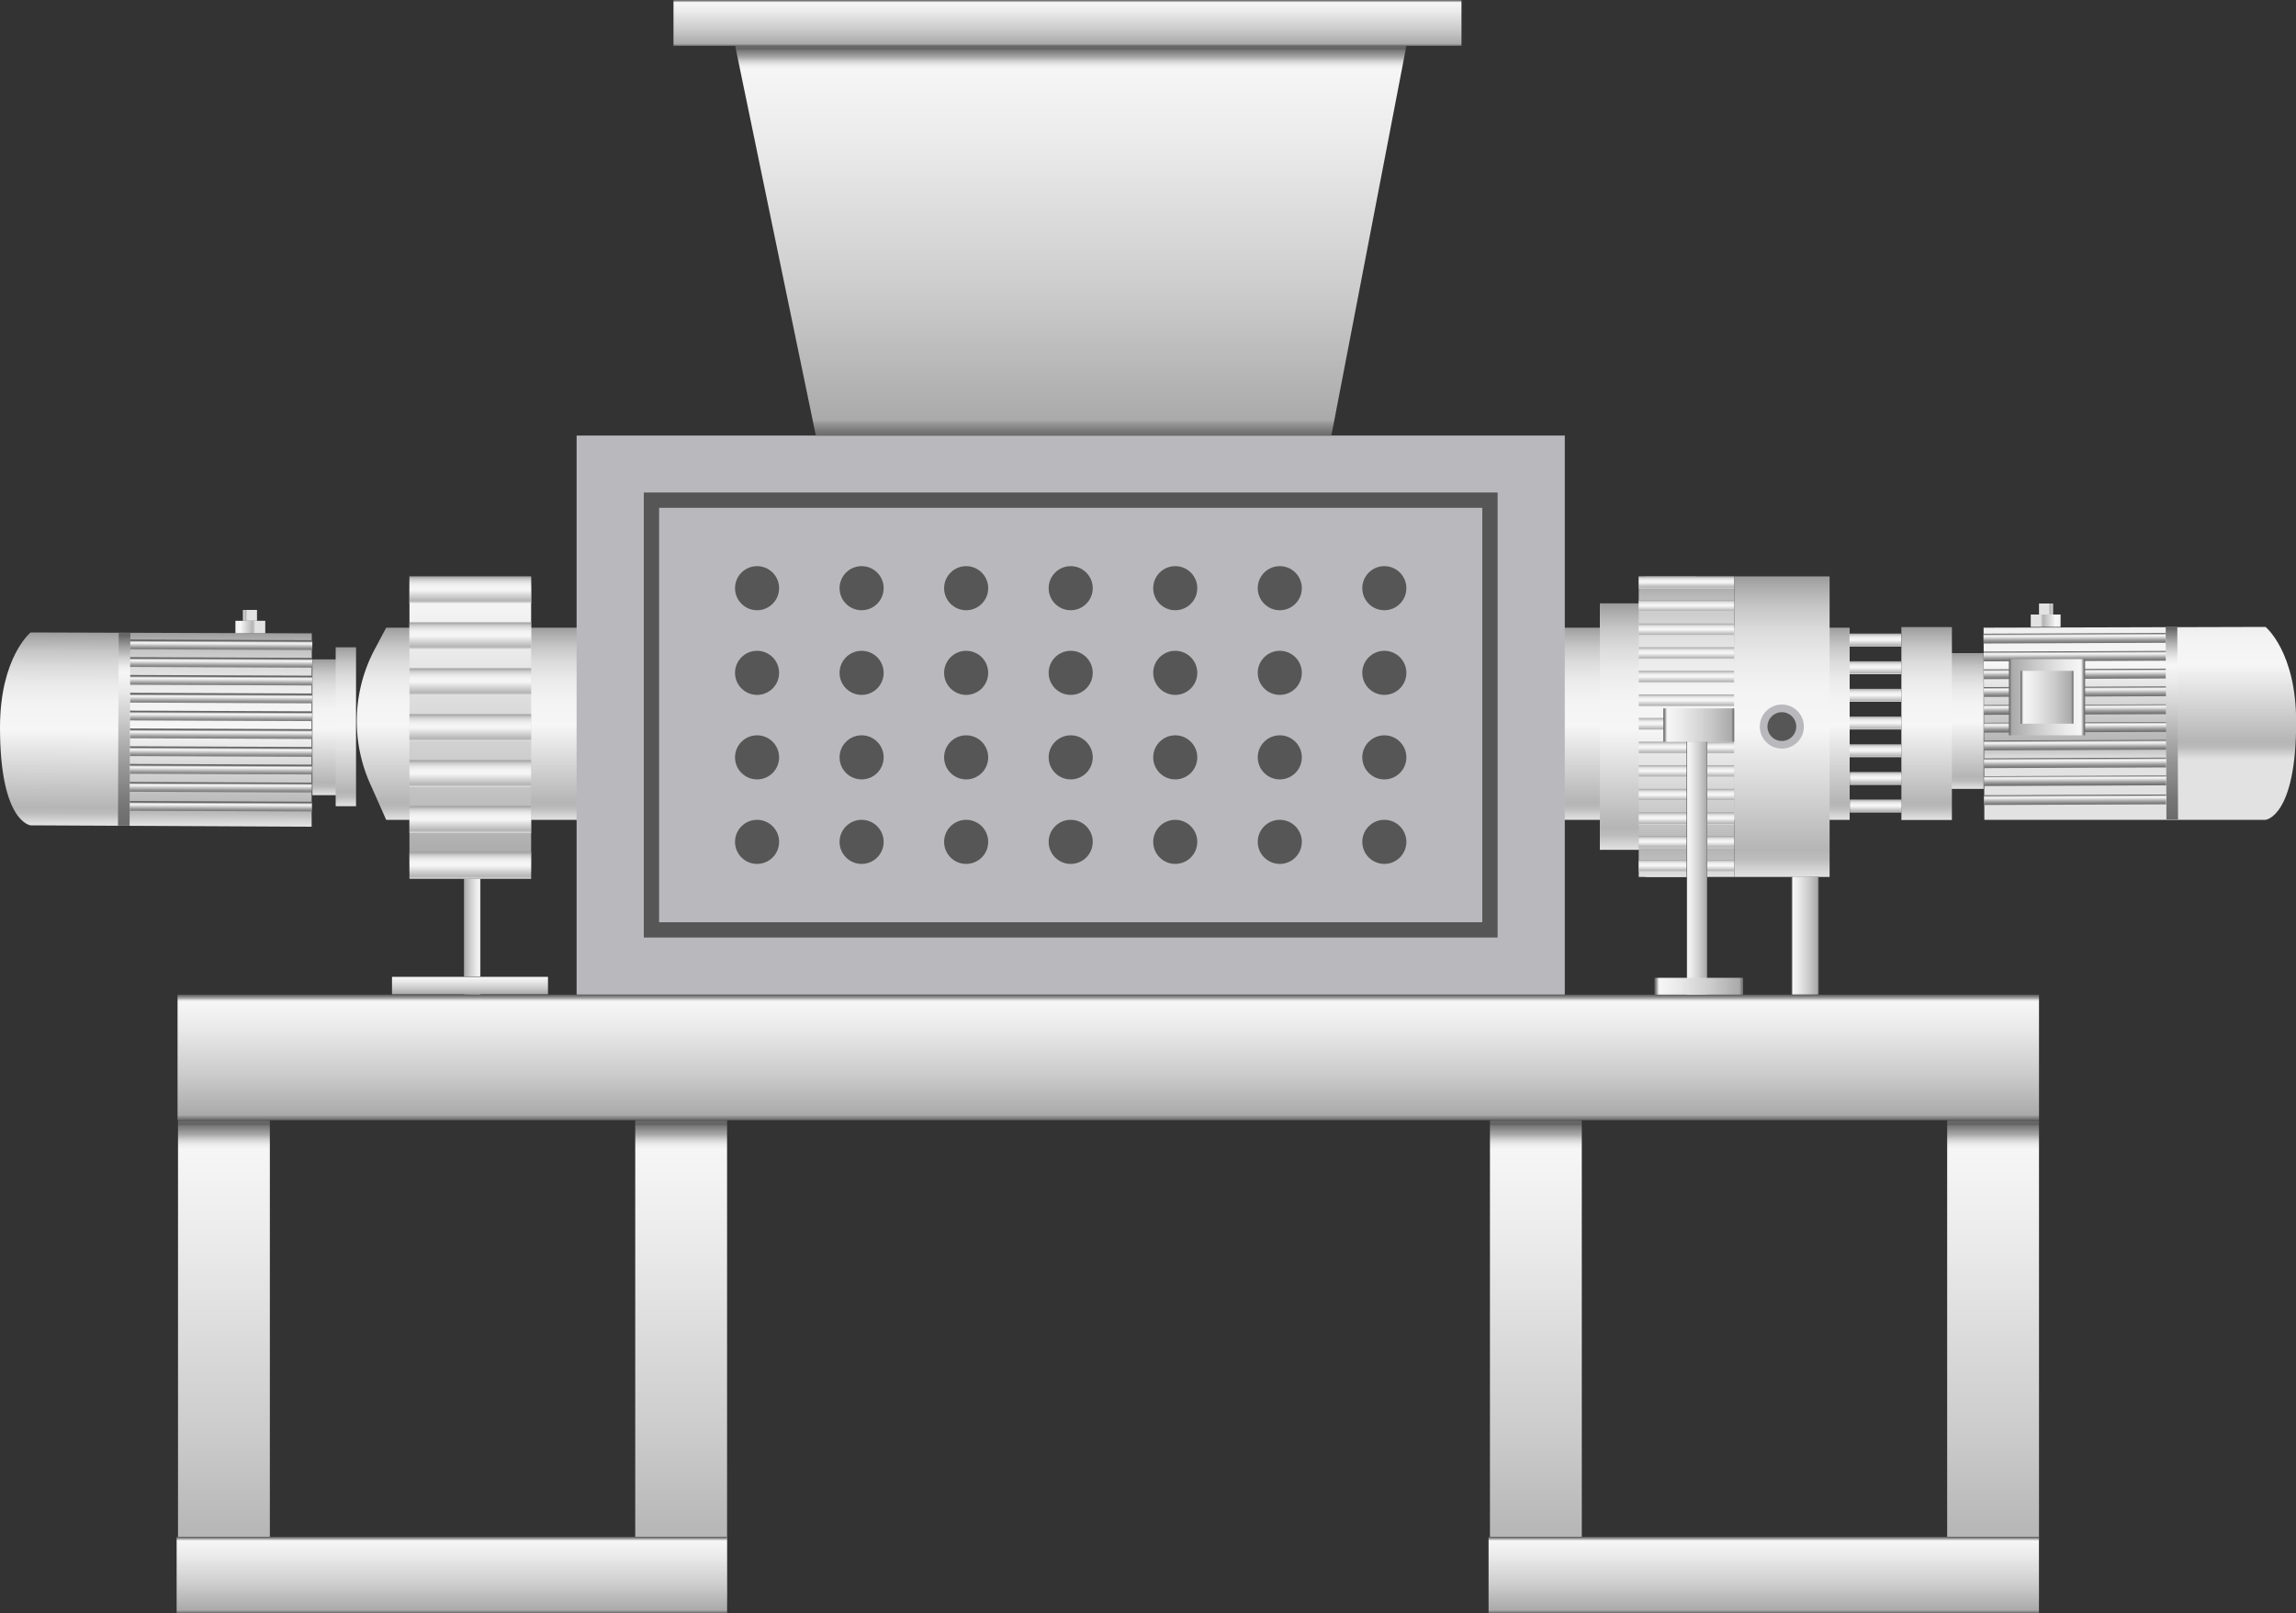 <svg xmlns="http://www.w3.org/2000/svg" xmlns:xlink="http://www.w3.org/1999/xlink" viewBox="0 0 150 105.38"><rect x="0" y="0" width="150" height="105.38" fill="#333333" stroke="none"/><defs><style>.cls-1{fill:url(#未命名的渐变_105);}.cls-2{fill:url(#未命名的渐变_67);}.cls-3{fill:url(#未命名的渐变_67-2);}.cls-4{fill:url(#未命名的渐变_67-3);}.cls-5{fill:url(#未命名的渐变_67-4);}.cls-6{fill:url(#未命名的渐变_67-5);}.cls-7{fill:url(#未命名的渐变_67-6);}.cls-8{fill:url(#未命名的渐变_67-7);}.cls-9{fill:url(#未命名的渐变_67-8);}.cls-10{fill:url(#未命名的渐变_67-9);}.cls-11{fill:url(#未命名的渐变_67-10);}.cls-12{fill:url(#未命名的渐变_67-11);}.cls-13{fill:url(#未命名的渐变_105-2);}.cls-14{fill:url(#未命名的渐变_105-3);}.cls-15{fill:url(#未命名的渐变_74);}.cls-16{fill:url(#未命名的渐变_74-2);}.cls-17{fill:url(#未命名的渐变_105-4);}.cls-18{fill:url(#未命名的渐变_67-12);}.cls-19{fill:url(#未命名的渐变_67-13);}.cls-20{fill:url(#未命名的渐变_67-14);}.cls-21{fill:url(#未命名的渐变_67-15);}.cls-22{fill:url(#未命名的渐变_67-16);}.cls-23{fill:url(#未命名的渐变_67-17);}.cls-24{fill:url(#未命名的渐变_67-18);}.cls-25{fill:url(#未命名的渐变_67-19);}.cls-26{fill:url(#未命名的渐变_67-20);}.cls-27{fill:url(#未命名的渐变_67-21);}.cls-28{fill:url(#未命名的渐变_67-22);}.cls-29{fill:url(#未命名的渐变_105-5);}.cls-30{fill:url(#未命名的渐变_105-6);}.cls-31{fill:url(#未命名的渐变_74-3);}.cls-32{fill:url(#未命名的渐变_74-4);}.cls-33{fill:url(#未命名的渐变_105-7);}.cls-34{fill:url(#未命名的渐变_105-8);}.cls-35{fill:url(#未命名的渐变_105-9);}.cls-36,.cls-37{fill:#b9b8bc;}.cls-37{stroke:#565656;}.cls-37,.cls-86{stroke-miterlimit:10;}.cls-38,.cls-86{fill:#565656;}.cls-39{fill:url(#未命名的渐变_74-5);}.cls-40{fill:url(#未命名的渐变_105-10);}.cls-41{fill:url(#未命名的渐变_105-11);}.cls-42{fill:url(#未命名的渐变_105-12);}.cls-43{fill:url(#未命名的渐变_105-13);}.cls-44{fill:url(#未命名的渐变_105-14);}.cls-45{fill:url(#未命名的渐变_105-15);}.cls-46{fill:url(#未命名的渐变_105-16);}.cls-47{fill:url(#未命名的渐变_105-17);}.cls-48{fill:url(#未命名的渐变_105-18);}.cls-49{fill:url(#未命名的渐变_105-19);}.cls-50{fill:url(#未命名的渐变_105-20);}.cls-51{fill:url(#未命名的渐变_105-21);}.cls-52{fill:url(#未命名的渐变_105-22);}.cls-53{fill:url(#未命名的渐变_105-23);}.cls-54{fill:url(#未命名的渐变_105-24);}.cls-55{fill:url(#未命名的渐变_105-25);}.cls-56{fill:url(#未命名的渐变_105-26);}.cls-57{fill:url(#未命名的渐变_105-27);}.cls-58{fill:url(#未命名的渐变_105-28);}.cls-59{fill:url(#未命名的渐变_105-29);}.cls-60{fill:url(#未命名的渐变_105-30);}.cls-61{fill:url(#未命名的渐变_105-31);}.cls-62{fill:url(#未命名的渐变_105-32);}.cls-63{fill:url(#未命名的渐变_105-33);}.cls-64{fill:url(#未命名的渐变_105-34);}.cls-65{fill:url(#未命名的渐变_74-6);}.cls-66{fill:url(#未命名的渐变_74-7);}.cls-67{fill:url(#未命名的渐变_74-8);}.cls-68{fill:url(#未命名的渐变_74-9);}.cls-69{fill:url(#未命名的渐变_74-10);}.cls-70{fill:url(#未命名的渐变_74-11);}.cls-71{fill:url(#未命名的渐变_74-12);}.cls-72{fill:url(#未命名的渐变_74-13);}.cls-73{fill:url(#未命名的渐变_74-14);}.cls-74{fill:url(#未命名的渐变_74-15);}.cls-75{fill:url(#未命名的渐变_74-16);}.cls-76{fill:url(#未命名的渐变_74-17);}.cls-77{fill:url(#未命名的渐变_74-18);}.cls-78{fill:url(#未命名的渐变_105-35);}.cls-79{fill:url(#未命名的渐变_105-36);}.cls-80{fill:url(#未命名的渐变_105-37);}.cls-81{fill:url(#未命名的渐变_105-38);}.cls-82{fill:url(#未命名的渐变_105-39);}.cls-83{fill:url(#未命名的渐变_105-40);}.cls-84{fill:url(#未命名的渐变_105-41);}.cls-85{fill:url(#未命名的渐变_105-42);}.cls-86{stroke:#b9b8bc;stroke-width:0.5px;}</style><linearGradient id="未命名的渐变_105" x1="1173.45" y1="-1518.35" x2="1173.45" y2="-1530.96" gradientTransform="matrix(-1, 0, 0, 1, 1318.38, 1567.94)" gradientUnits="userSpaceOnUse"><stop offset="0" stop-color="#e2e2e2"/><stop offset="0.03" stop-color="#d0d0d0"/><stop offset="0.06" stop-color="#bcbcbc"/><stop offset="0.09" stop-color="#b5b5b5"/><stop offset="0.49" stop-color="#f6f6f6"/><stop offset="0.63" stop-color="#f3f3f3"/><stop offset="0.73" stop-color="#eaeaea"/><stop offset="0.82" stop-color="#dbdbdb"/><stop offset="0.9" stop-color="#c6c6c6"/><stop offset="0.97" stop-color="#aaa"/><stop offset="1" stop-color="#9b9b9b"/></linearGradient><linearGradient id="未命名的渐变_67" x1="162.24" y1="32.96" x2="149.64" y2="32.96" gradientTransform="matrix(0, 1, -1, 0, 174.92, -108.71)" gradientUnits="userSpaceOnUse"><stop offset="0" stop-color="#6b6b6b"/><stop offset="0.11" stop-color="#767676"/><stop offset="0.3" stop-color="#959595"/><stop offset="0.41" stop-color="#aaa"/><stop offset="0.56" stop-color="#ccc"/><stop offset="0.71" stop-color="#eaeaea"/><stop offset="0.8" stop-color="#f6f6f6"/><stop offset="0.83" stop-color="#ededed"/><stop offset="0.87" stop-color="#d4d4d4"/><stop offset="0.92" stop-color="#ababab"/><stop offset="0.98" stop-color="#737373"/><stop offset="0.99" stop-color="#666"/></linearGradient><linearGradient id="未命名的渐变_67-2" x1="150.72" y1="39.28" x2="150.07" y2="39.28" gradientTransform="matrix(0, 1, -1, 0, 174.9, -108.68)" xlink:href="#未命名的渐变_67"/><linearGradient id="未命名的渐变_67-3" x1="151.88" y1="39.28" x2="151.24" y2="39.28" gradientTransform="matrix(0, 1, -1, 0, 174.9, -108.68)" xlink:href="#未命名的渐变_67"/><linearGradient id="未命名的渐变_67-4" x1="153.05" y1="39.28" x2="152.4" y2="39.28" gradientTransform="matrix(0, 1, -1, 0, 174.91, -108.68)" xlink:href="#未命名的渐变_67"/><linearGradient id="未命名的渐变_67-5" x1="154.21" y1="39.28" x2="153.56" y2="39.28" gradientTransform="matrix(0, 1, -1, 0, 174.91, -108.68)" xlink:href="#未命名的渐变_67"/><linearGradient id="未命名的渐变_67-6" x1="155.37" y1="39.28" x2="154.73" y2="39.28" gradientTransform="translate(174.91 -108.68) rotate(90.03)" xlink:href="#未命名的渐变_67"/><linearGradient id="未命名的渐变_67-7" x1="156.54" y1="39.28" x2="155.89" y2="39.28" gradientTransform="translate(174.92 -108.68) rotate(90.03)" xlink:href="#未命名的渐变_67"/><linearGradient id="未命名的渐变_67-8" x1="157.7" y1="39.28" x2="157.05" y2="39.28" gradientTransform="matrix(0, 1, -1, 0, 174.92, -108.68)" xlink:href="#未命名的渐变_67"/><linearGradient id="未命名的渐变_67-9" x1="158.86" y1="39.28" x2="158.21" y2="39.28" gradientTransform="matrix(0, 1, -1, 0, 174.93, -108.68)" xlink:href="#未命名的渐变_67"/><linearGradient id="未命名的渐变_67-10" x1="160.02" y1="39.28" x2="159.38" y2="39.28" gradientTransform="translate(174.93 -108.68) rotate(90.03)" xlink:href="#未命名的渐变_67"/><linearGradient id="未命名的渐变_67-11" x1="161.27" y1="39.29" x2="160.62" y2="39.29" gradientTransform="matrix(0, 1, -1, 0, 174.94, -108.68)" xlink:href="#未命名的渐变_67"/><linearGradient id="未命名的渐变_105-2" x1="154.23" y1="41.6" x2="154.23" y2="40.67" gradientTransform="matrix(0.01, 1.75, -1, 0, 173.91, -229.63)" xlink:href="#未命名的渐变_105"/><linearGradient id="未命名的渐变_105-3" x1="154.66" y1="42.14" x2="154.66" y2="40.19" gradientTransform="matrix(0.01, 1.75, -1, 0, 173.91, -229.63)" xlink:href="#未命名的渐变_105"/><linearGradient id="未命名的渐变_74" x1="131.24" y1="45.54" x2="136.22" y2="45.54" gradientUnits="userSpaceOnUse"><stop offset="0" stop-color="#6b6b6b"/><stop offset="0.01" stop-color="#767676"/><stop offset="0.03" stop-color="#959595"/><stop offset="0.04" stop-color="#aaa"/><stop offset="0.37" stop-color="#ccc"/><stop offset="0.74" stop-color="#eaeaea"/><stop offset="0.94" stop-color="#f6f6f6"/><stop offset="0.95" stop-color="#ededed"/><stop offset="0.96" stop-color="#d4d4d4"/><stop offset="0.97" stop-color="#ababab"/><stop offset="0.99" stop-color="#737373"/><stop offset="0.99" stop-color="#666"/></linearGradient><linearGradient id="未命名的渐变_74-2" x1="135.45" y1="45.54" x2="132.01" y2="45.54" xlink:href="#未命名的渐变_74"/><linearGradient id="未命名的渐变_105-4" x1="1286.18" y1="-1518.31" x2="1286.18" y2="-1530.92" gradientTransform="translate(-1281.1 1567.94) rotate(0.19)" xlink:href="#未命名的渐变_105"/><linearGradient id="未命名的渐变_67-12" x1="162.28" y1="145.68" x2="149.68" y2="145.68" gradientTransform="matrix(-1, 0, 0, 1, 164.02, -98.13)" xlink:href="#未命名的渐变_67"/><linearGradient id="未命名的渐变_67-13" x1="150.75" y1="152.01" x2="150.11" y2="152.01" gradientTransform="matrix(-1, 0, 0, 1, 164.82, -109.98)" xlink:href="#未命名的渐变_67"/><linearGradient id="未命名的渐变_67-14" x1="151.92" y1="152.01" x2="151.27" y2="152.01" gradientTransform="matrix(-1, 0, 0, 1, 165.98, -108.81)" xlink:href="#未命名的渐变_67"/><linearGradient id="未命名的渐变_67-15" x1="153.08" y1="152.01" x2="152.43" y2="152.01" gradientTransform="matrix(-1, 0, 0, 1, 167.13, -107.65)" xlink:href="#未命名的渐变_67"/><linearGradient id="未命名的渐变_67-16" x1="154.24" y1="152.01" x2="153.6" y2="152.01" gradientTransform="matrix(-1, 0, 0, 1, 168.29, -106.49)" xlink:href="#未命名的渐变_67"/><linearGradient id="未命名的渐变_67-17" x1="155.41" y1="152.01" x2="154.76" y2="152.01" gradientTransform="matrix(-1, 0, 0, 1, 169.45, -105.33)" xlink:href="#未命名的渐变_67"/><linearGradient id="未命名的渐变_67-18" x1="156.57" y1="152.01" x2="155.92" y2="152.01" gradientTransform="matrix(-1, 0, 0, 1, 170.61, -104.16)" xlink:href="#未命名的渐变_67"/><linearGradient id="未命名的渐变_67-19" x1="157.73" y1="152.01" x2="157.09" y2="152.01" gradientTransform="matrix(-1, 0, 0, 1, 171.77, -103)" xlink:href="#未命名的渐变_67"/><linearGradient id="未命名的渐变_67-20" x1="158.9" y1="152" x2="158.25" y2="152" gradientTransform="matrix(-1, 0, 0, 1, 172.93, -101.84)" xlink:href="#未命名的渐变_67"/><linearGradient id="未命名的渐变_67-21" x1="160.06" y1="152" x2="159.41" y2="152" gradientTransform="matrix(-1, 0, 0, 1, 174.09, -100.67)" xlink:href="#未命名的渐变_67"/><linearGradient id="未命名的渐变_67-22" x1="161.3" y1="152.02" x2="160.66" y2="152.02" gradientTransform="matrix(-1, 0, 0, 1, 175.34, -99.44)" xlink:href="#未命名的渐变_67"/><linearGradient id="未命名的渐变_105-5" x1="154.25" y1="154.32" x2="154.25" y2="153.4" gradientTransform="matrix(-0.01, 1.75, 1, 0, -136.64, -229.63)" xlink:href="#未命名的渐变_105"/><linearGradient id="未命名的渐变_105-6" x1="154.68" y1="154.86" x2="154.68" y2="152.91" gradientTransform="matrix(-0.01, 1.75, 1, 0, -136.64, -229.63)" xlink:href="#未命名的渐变_105"/><linearGradient id="未命名的渐变_74-3" x1="30.3" y1="61.18" x2="31.4" y2="61.18" xlink:href="#未命名的渐变_74"/><linearGradient id="未命名的渐变_74-4" x1="30.7" y1="64.97" x2="30.7" y2="63.78" xlink:href="#未命名的渐变_74"/><linearGradient id="未命名的渐变_105-7" x1="72.05" y1="53.55" x2="72.05" y2="40.96" gradientTransform="matrix(1, 0, 0, 1, 0, 0)" xlink:href="#未命名的渐变_105"/><linearGradient id="未命名的渐变_105-8" x1="128.5" y1="51.53" x2="128.5" y2="42.66" gradientTransform="matrix(1, 0, 0, 1, 0, 0)" xlink:href="#未命名的渐变_105"/><linearGradient id="未命名的渐变_105-9" x1="15.77" y1="51.94" x2="15.77" y2="43.08" gradientTransform="matrix(1, 0, 0, -1, 5.73, 95.02)" xlink:href="#未命名的渐变_105"/><linearGradient id="未命名的渐变_74-5" x1="72.4" y1="73.17" x2="72.4" y2="64.97" xlink:href="#未命名的渐变_74"/><linearGradient id="未命名的渐变_105-10" x1="106.17" y1="55.51" x2="106.17" y2="39.41" gradientTransform="matrix(1, 0, 0, 1, 0, 0)" xlink:href="#未命名的渐变_105"/><linearGradient id="未命名的渐变_105-11" x1="125.87" y1="53.55" x2="125.87" y2="40.96" gradientTransform="matrix(1, 0, 0, 1, 0, 0)" xlink:href="#未命名的渐变_105"/><linearGradient id="未命名的渐变_105-12" x1="109.15" y1="57.27" x2="109.15" y2="37.65" gradientTransform="matrix(1, 0, 0, 1, 0, 0)" xlink:href="#未命名的渐变_105"/><linearGradient id="未命名的渐变_105-13" x1="110.18" y1="57.27" x2="110.18" y2="37.65" gradientTransform="matrix(1, 0, 0, 1, 0, 0)" xlink:href="#未命名的渐变_105"/><linearGradient id="未命名的渐变_105-14" x1="116.41" y1="57.27" x2="116.41" y2="37.65" gradientTransform="matrix(1, 0, 0, 1, 0, 0)" xlink:href="#未命名的渐变_105"/><linearGradient id="未命名的渐变_105-15" x1="110.18" y1="38.42" x2="110.18" y2="37.65" gradientTransform="matrix(1, 0, 0, 1, 0, 0)" xlink:href="#未命名的渐变_105"/><linearGradient id="未命名的渐变_105-16" x1="110.18" y1="39.96" x2="110.18" y2="39.19" gradientTransform="matrix(1, 0, 0, 1, 0, 0)" xlink:href="#未命名的渐变_105"/><linearGradient id="未命名的渐变_105-17" x1="110.18" y1="41.51" x2="110.18" y2="40.73" gradientTransform="matrix(1, 0, 0, 1, 0, 0)" xlink:href="#未命名的渐变_105"/><linearGradient id="未命名的渐变_105-18" x1="110.18" y1="43.05" x2="110.18" y2="42.28" gradientTransform="matrix(1, 0, 0, 1, 0, 0)" xlink:href="#未命名的渐变_105"/><linearGradient id="未命名的渐变_105-19" x1="110.18" y1="44.59" x2="110.18" y2="43.82" gradientTransform="matrix(1, 0, 0, 1, 0, 0)" xlink:href="#未命名的渐变_105"/><linearGradient id="未命名的渐变_105-20" x1="110.18" y1="46.14" x2="110.18" y2="45.36" gradientTransform="matrix(1, 0, 0, 1, 0, 0)" xlink:href="#未命名的渐变_105"/><linearGradient id="未命名的渐变_105-21" x1="110.18" y1="47.68" x2="110.18" y2="46.9" gradientTransform="matrix(1, 0, 0, 1, 0, 0)" xlink:href="#未命名的渐变_105"/><linearGradient id="未命名的渐变_105-22" x1="110.18" y1="49.22" x2="110.18" y2="48.45" gradientTransform="matrix(1, 0, 0, 1, 0, 0)" xlink:href="#未命名的渐变_105"/><linearGradient id="未命名的渐变_105-23" x1="110.18" y1="50.76" x2="110.18" y2="49.99" gradientTransform="matrix(1, 0, 0, 1, 0, 0)" xlink:href="#未命名的渐变_105"/><linearGradient id="未命名的渐变_105-24" x1="110.18" y1="52.31" x2="110.18" y2="51.53" gradientTransform="matrix(1, 0, 0, 1, 0, 0)" xlink:href="#未命名的渐变_105"/><linearGradient id="未命名的渐变_105-25" x1="110.18" y1="53.85" x2="110.18" y2="53.07" gradientTransform="matrix(1, 0, 0, 1, 0, 0)" xlink:href="#未命名的渐变_105"/><linearGradient id="未命名的渐变_105-26" x1="110.18" y1="55.39" x2="110.18" y2="54.62" gradientTransform="matrix(1, 0, 0, 1, 0, 0)" xlink:href="#未命名的渐变_105"/><linearGradient id="未命名的渐变_105-27" x1="110.18" y1="56.94" x2="110.18" y2="56.16" gradientTransform="matrix(1, 0, 0, 1, 0, 0)" xlink:href="#未命名的渐变_105"/><linearGradient id="未命名的渐变_105-28" x1="122.52" y1="42.23" x2="122.52" y2="41.38" gradientTransform="matrix(1, 0, 0, 1, 0, 0)" xlink:href="#未命名的渐变_105"/><linearGradient id="未命名的渐变_105-29" x1="122.52" y1="44.03" x2="122.52" y2="43.19" gradientTransform="matrix(1, 0, 0, 1, 0, 0)" xlink:href="#未命名的渐变_105"/><linearGradient id="未命名的渐变_105-30" x1="122.53" y1="45.84" x2="122.53" y2="44.99" gradientTransform="matrix(1, 0, 0, 1, 0, 0)" xlink:href="#未命名的渐变_105"/><linearGradient id="未命名的渐变_105-31" x1="122.53" y1="47.65" x2="122.53" y2="46.8" gradientTransform="matrix(1, 0, 0, 1, 0, 0)" xlink:href="#未命名的渐变_105"/><linearGradient id="未命名的渐变_105-32" x1="122.53" y1="49.45" x2="122.53" y2="48.61" gradientTransform="matrix(1, 0, 0, 1, 0, 0)" xlink:href="#未命名的渐变_105"/><linearGradient id="未命名的渐变_105-33" x1="122.53" y1="51.26" x2="122.53" y2="50.42" gradientTransform="matrix(1, 0, 0, 1, 0, 0)" xlink:href="#未命名的渐变_105"/><linearGradient id="未命名的渐变_105-34" x1="122.54" y1="53.07" x2="122.54" y2="52.22" gradientTransform="matrix(1, 0, 0, 1, 0, 0)" xlink:href="#未命名的渐变_105"/><linearGradient id="未命名的渐变_74-6" x1="113.3" y1="47.36" x2="108.67" y2="47.36" xlink:href="#未命名的渐变_74"/><linearGradient id="未命名的渐变_74-7" x1="111.54" y1="56.71" x2="110.18" y2="56.71" xlink:href="#未命名的渐变_74"/><linearGradient id="未命名的渐变_74-8" x1="113.88" y1="64.42" x2="108.09" y2="64.42" xlink:href="#未命名的渐变_74"/><linearGradient id="未命名的渐变_74-9" x1="118.81" y1="61.12" x2="117.04" y2="61.12" xlink:href="#未命名的渐变_74"/><linearGradient id="未命名的渐变_74-10" x1="100.34" y1="105.38" x2="100.34" y2="73.17" xlink:href="#未命名的渐变_74"/><linearGradient id="未命名的渐变_74-11" x1="130.21" y1="105.38" x2="130.21" y2="73.17" xlink:href="#未命名的渐变_74"/><linearGradient id="未命名的渐变_74-12" x1="115.23" y1="105.38" x2="115.23" y2="100.38" xlink:href="#未命名的渐变_74"/><linearGradient id="未命名的渐变_74-13" x1="14.63" y1="105.38" x2="14.63" y2="73.17" xlink:href="#未命名的渐变_74"/><linearGradient id="未命名的渐变_74-14" x1="44.5" y1="105.38" x2="44.5" y2="73.17" xlink:href="#未命名的渐变_74"/><linearGradient id="未命名的渐变_74-15" x1="29.52" y1="105.38" x2="29.52" y2="100.38" xlink:href="#未命名的渐变_74"/><linearGradient id="未命名的渐变_74-16" x1="69.95" y1="28.45" x2="69.95" y2="3" xlink:href="#未命名的渐变_74"/><linearGradient id="未命名的渐变_74-17" x1="69.74" y1="3" x2="69.74" y2="0" xlink:href="#未命名的渐变_74"/><linearGradient id="未命名的渐变_74-18" x1="30.72" y1="56.94" x2="30.72" y2="37.65" xlink:href="#未命名的渐变_74"/><linearGradient id="未命名的渐变_105-35" x1="30.72" y1="39.39" x2="30.72" y2="37.65" gradientTransform="matrix(1, 0, 0, 1, 0, 0)" xlink:href="#未命名的渐变_105"/><linearGradient id="未命名的渐变_105-36" x1="30.72" y1="42.4" x2="30.72" y2="40.65" gradientTransform="matrix(1, 0, 0, 1, 0, 0)" xlink:href="#未命名的渐变_105"/><linearGradient id="未命名的渐变_105-37" x1="30.72" y1="45.4" x2="30.72" y2="43.65" gradientTransform="matrix(1, 0, 0, 1, 0, 0)" xlink:href="#未命名的渐变_105"/><linearGradient id="未命名的渐变_105-38" x1="30.72" y1="48.4" x2="30.72" y2="46.65" gradientTransform="matrix(1, 0, 0, 1, 0, 0)" xlink:href="#未命名的渐变_105"/><linearGradient id="未命名的渐变_105-39" x1="30.72" y1="51.4" x2="30.72" y2="49.65" gradientTransform="matrix(1, 0, 0, 1, 0, 0)" xlink:href="#未命名的渐变_105"/><linearGradient id="未命名的渐变_105-40" x1="30.72" y1="54.4" x2="30.72" y2="52.65" gradientTransform="matrix(1, 0, 0, 1, 0, 0)" xlink:href="#未命名的渐变_105"/><linearGradient id="未命名的渐变_105-41" x1="30.72" y1="57.4" x2="30.72" y2="55.65" gradientTransform="matrix(1, 0, 0, 1, 0, 0)" xlink:href="#未命名的渐变_105"/><linearGradient id="未命名的渐变_105-42" x1="22.6" y1="52.65" x2="22.6" y2="42.28" gradientTransform="matrix(1, 0, 0, 1, 0, 0)" xlink:href="#未命名的渐变_105"/></defs><title>Shredder(碎纸机)</title><g id="图层_2" data-name="图层 2"><g id="图层_55" data-name="图层 55"><g id="Shredder_碎纸机_" data-name="Shredder(碎纸机)"><path class="cls-1" d="M129.64,53.55l18.37,0s2-.18,2-6.39c0-4.59-2-6.21-2-6.21L129.59,41Z"/><rect class="cls-2" x="141.51" y="40.92" width="0.76" height="12.6" transform="translate(-0.18 0.55) rotate(-0.22)"/><rect class="cls-3" x="129.59" y="41.37" width="11.89" height="0.64" transform="translate(-0.16 0.52) rotate(-0.22)"/><rect class="cls-4" x="129.6" y="42.54" width="11.89" height="0.64" transform="translate(-0.16 0.52) rotate(-0.22)"/><rect class="cls-5" x="129.6" y="43.7" width="11.89" height="0.64" transform="translate(-0.17 0.52) rotate(-0.22)"/><rect class="cls-6" x="129.61" y="44.86" width="11.89" height="0.64" transform="translate(-0.17 0.52) rotate(-0.22)"/><rect class="cls-7" x="129.61" y="46.03" width="11.89" height="0.64" transform="translate(-0.18 0.52) rotate(-0.22)"/><rect class="cls-8" x="129.62" y="47.19" width="11.89" height="0.64" transform="translate(-0.18 0.52) rotate(-0.22)"/><rect class="cls-9" x="129.62" y="48.35" width="11.89" height="0.64" transform="translate(-0.19 0.52) rotate(-0.22)"/><rect class="cls-10" x="129.62" y="49.51" width="11.89" height="0.64" transform="translate(-0.19 0.52) rotate(-0.22)"/><rect class="cls-11" x="129.63" y="50.68" width="11.89" height="0.64" transform="translate(-0.2 0.52) rotate(-0.22)"/><rect class="cls-12" x="129.62" y="51.92" width="11.89" height="0.64" transform="translate(-0.2 0.52) rotate(-0.22)"/><polygon class="cls-13" points="133.21 40.14 133.21 39.42 134.13 39.42 134.13 40.14 133.21 40.14"/><polygon class="cls-14" points="132.67 40.95 132.67 40.14 134.62 40.14 134.62 40.95 132.67 40.95"/><rect class="cls-15" x="131.24" y="43.05" width="4.98" height="4.98"/><rect class="cls-16" x="132.01" y="43.82" width="3.45" height="3.45"/><path class="cls-17" d="M20.36,54,2,53.91s-2-.18-2-6.39c0-4.58,2-6.21,2-6.21l18.37.06Z"/><rect class="cls-18" x="1.81" y="47.25" width="12.6" height="0.76" transform="translate(-39.55 55.56) rotate(-89.78)"/><rect class="cls-19" x="14.14" y="36.16" width="0.64" height="11.89" transform="translate(-27.7 56.41) rotate(-89.78)"/><rect class="cls-20" x="14.14" y="37.32" width="0.64" height="11.89" transform="translate(-28.87 57.56) rotate(-89.78)"/><rect class="cls-21" x="14.13" y="38.49" width="0.64" height="11.89" transform="translate(-30.04 58.71) rotate(-89.78)"/><rect class="cls-22" x="14.13" y="39.65" width="0.64" height="11.89" transform="translate(-31.2 59.87) rotate(-89.78)"/><rect class="cls-23" x="14.12" y="40.81" width="0.64" height="11.89" transform="translate(-32.37 61.02) rotate(-89.78)"/><rect class="cls-24" x="14.12" y="41.98" width="0.64" height="11.89" transform="translate(-33.54 62.18) rotate(-89.78)"/><rect class="cls-25" x="14.11" y="43.14" width="0.64" height="11.89" transform="translate(-34.71 63.33) rotate(-89.78)"/><rect class="cls-26" x="14.11" y="44.3" width="0.64" height="11.89" transform="translate(-35.87 64.48) rotate(-89.78)"/><rect class="cls-27" x="14.1" y="45.46" width="0.64" height="11.89" transform="translate(-37.04 65.64) rotate(-89.78)"/><rect class="cls-28" x="14.11" y="46.71" width="0.64" height="11.89" transform="translate(-38.28 66.89) rotate(-89.78)"/><polygon class="cls-29" points="16.79 40.55 16.79 39.84 15.87 39.84 15.87 40.55 16.79 40.55"/><polygon class="cls-30" points="17.33 41.36 17.33 40.55 15.38 40.55 15.38 41.36 17.33 41.36"/><rect class="cls-31" x="30.3" y="57.4" width="1.1" height="7.57"/><rect class="cls-32" x="25.61" y="63.78" width="10.19" height="1.18"/><path class="cls-33" d="M120.84,53.55H25.23l-1-2.25a10,10,0,0,1,.31-9L25.23,41h95.61Z"/><rect class="cls-34" x="127.4" y="42.66" width="2.19" height="8.87"/><rect class="cls-35" x="20.41" y="43.08" width="2.19" height="8.87" transform="translate(43.01 95.02) rotate(180)"/><rect class="cls-36" x="37.67" y="28.45" width="64.56" height="36.52"/><rect class="cls-37" x="42.56" y="32.67" width="54.78" height="28.07"/><circle class="cls-38" cx="49.46" cy="38.42" r="1.44"/><circle class="cls-38" cx="49.46" cy="43.95" r="1.44"/><circle class="cls-38" cx="49.46" cy="49.47" r="1.44"/><circle class="cls-38" cx="49.46" cy="54.99" r="1.44"/><circle class="cls-38" cx="56.29" cy="38.42" r="1.44"/><circle class="cls-38" cx="56.29" cy="43.95" r="1.44"/><circle class="cls-38" cx="56.29" cy="49.47" r="1.44"/><circle class="cls-38" cx="56.29" cy="54.99" r="1.44"/><circle class="cls-38" cx="63.12" cy="38.42" r="1.44"/><circle class="cls-38" cx="63.12" cy="43.95" r="1.44"/><circle class="cls-38" cx="63.12" cy="49.47" r="1.44"/><circle class="cls-38" cx="63.12" cy="54.99" r="1.44"/><circle class="cls-38" cx="69.95" cy="38.42" r="1.44"/><circle class="cls-38" cx="69.95" cy="43.95" r="1.44"/><circle class="cls-38" cx="69.95" cy="49.47" r="1.44"/><circle class="cls-38" cx="69.95" cy="54.99" r="1.44"/><circle class="cls-38" cx="76.78" cy="38.42" r="1.44"/><circle class="cls-38" cx="76.78" cy="43.95" r="1.44"/><circle class="cls-38" cx="76.78" cy="49.47" r="1.44"/><circle class="cls-38" cx="76.78" cy="54.99" r="1.44"/><circle class="cls-38" cx="83.61" cy="38.42" r="1.44"/><circle class="cls-38" cx="83.61" cy="43.95" r="1.44"/><circle class="cls-38" cx="83.61" cy="49.47" r="1.44"/><circle class="cls-38" cx="83.61" cy="54.99" r="1.44"/><circle class="cls-38" cx="90.44" cy="38.42" r="1.44"/><circle class="cls-38" cx="90.44" cy="43.95" r="1.44"/><circle class="cls-38" cx="90.44" cy="49.47" r="1.44"/><circle class="cls-38" cx="90.44" cy="54.99" r="1.44"/><rect class="cls-39" x="11.6" y="64.97" width="121.61" height="8.2"/><rect class="cls-40" x="104.52" y="39.41" width="3.3" height="16.1"/><rect class="cls-41" x="124.22" y="40.96" width="3.3" height="12.6"/><rect class="cls-42" x="107.5" y="37.65" width="3.3" height="19.63"/><rect class="cls-43" x="107.06" y="37.65" width="6.23" height="19.63"/><rect class="cls-44" x="113.3" y="37.65" width="6.23" height="19.63"/><rect class="cls-45" x="107.06" y="37.65" width="6.23" height="0.78"/><rect class="cls-46" x="107.06" y="39.19" width="6.23" height="0.78"/><rect class="cls-47" x="107.06" y="40.73" width="6.23" height="0.78"/><rect class="cls-48" x="107.06" y="42.28" width="6.23" height="0.78"/><rect class="cls-49" x="107.06" y="43.82" width="6.23" height="0.78"/><rect class="cls-50" x="107.06" y="45.36" width="6.23" height="0.78"/><rect class="cls-51" x="107.06" y="46.9" width="6.23" height="0.78"/><rect class="cls-52" x="107.06" y="48.45" width="6.23" height="0.78"/><rect class="cls-53" x="107.06" y="49.99" width="6.23" height="0.78"/><rect class="cls-54" x="107.06" y="51.53" width="6.23" height="0.78"/><rect class="cls-55" x="107.06" y="53.07" width="6.23" height="0.78"/><rect class="cls-56" x="107.06" y="54.62" width="6.23" height="0.78"/><rect class="cls-57" x="107.06" y="56.16" width="6.23" height="0.78"/><rect class="cls-58" x="120.83" y="41.38" width="3.38" height="0.85"/><rect class="cls-59" x="120.84" y="43.19" width="3.38" height="0.85"/><rect class="cls-60" x="120.84" y="44.99" width="3.38" height="0.85"/><rect class="cls-61" x="120.84" y="46.8" width="3.38" height="0.85"/><rect class="cls-62" x="120.84" y="48.61" width="3.38" height="0.85"/><rect class="cls-63" x="120.85" y="50.42" width="3.38" height="0.85"/><rect class="cls-64" x="120.85" y="52.22" width="3.38" height="0.85"/><rect class="cls-65" x="108.67" y="46.27" width="4.63" height="2.18"/><rect class="cls-66" x="110.18" y="48.45" width="1.36" height="16.52"/><rect class="cls-67" x="108.09" y="63.87" width="5.79" height="1.1"/><rect class="cls-68" x="117.04" y="57.27" width="1.78" height="7.69"/><rect class="cls-69" x="97.34" y="73.17" width="6" height="32.21"/><rect class="cls-70" x="127.21" y="73.17" width="6" height="32.21"/><rect class="cls-71" x="97.25" y="100.38" width="35.95" height="4.99"/><rect class="cls-72" x="11.63" y="73.17" width="6" height="32.21"/><rect class="cls-73" x="41.5" y="73.17" width="6" height="32.21"/><rect class="cls-74" x="11.54" y="100.38" width="35.95" height="4.99"/><polygon class="cls-75" points="86.98 28.45 53.3 28.45 48.03 3 91.88 3 86.98 28.45"/><rect class="cls-76" x="44" width="51.48" height="3"/><rect class="cls-77" x="26.75" y="37.65" width="7.95" height="19.29"/><rect class="cls-78" x="26.75" y="37.65" width="7.95" height="1.75"/><rect class="cls-79" x="26.75" y="40.65" width="7.95" height="1.75"/><rect class="cls-80" x="26.75" y="43.65" width="7.95" height="1.75"/><rect class="cls-81" x="26.75" y="46.65" width="7.95" height="1.75"/><rect class="cls-82" x="26.75" y="49.65" width="7.95" height="1.75"/><rect class="cls-83" x="26.75" y="52.65" width="7.95" height="1.75"/><rect class="cls-84" x="26.75" y="55.65" width="7.95" height="1.75"/><rect class="cls-85" x="21.93" y="42.28" width="1.33" height="10.38"/><circle class="cls-86" cx="116.41" cy="47.46" r="1.19"/></g></g></g></svg>